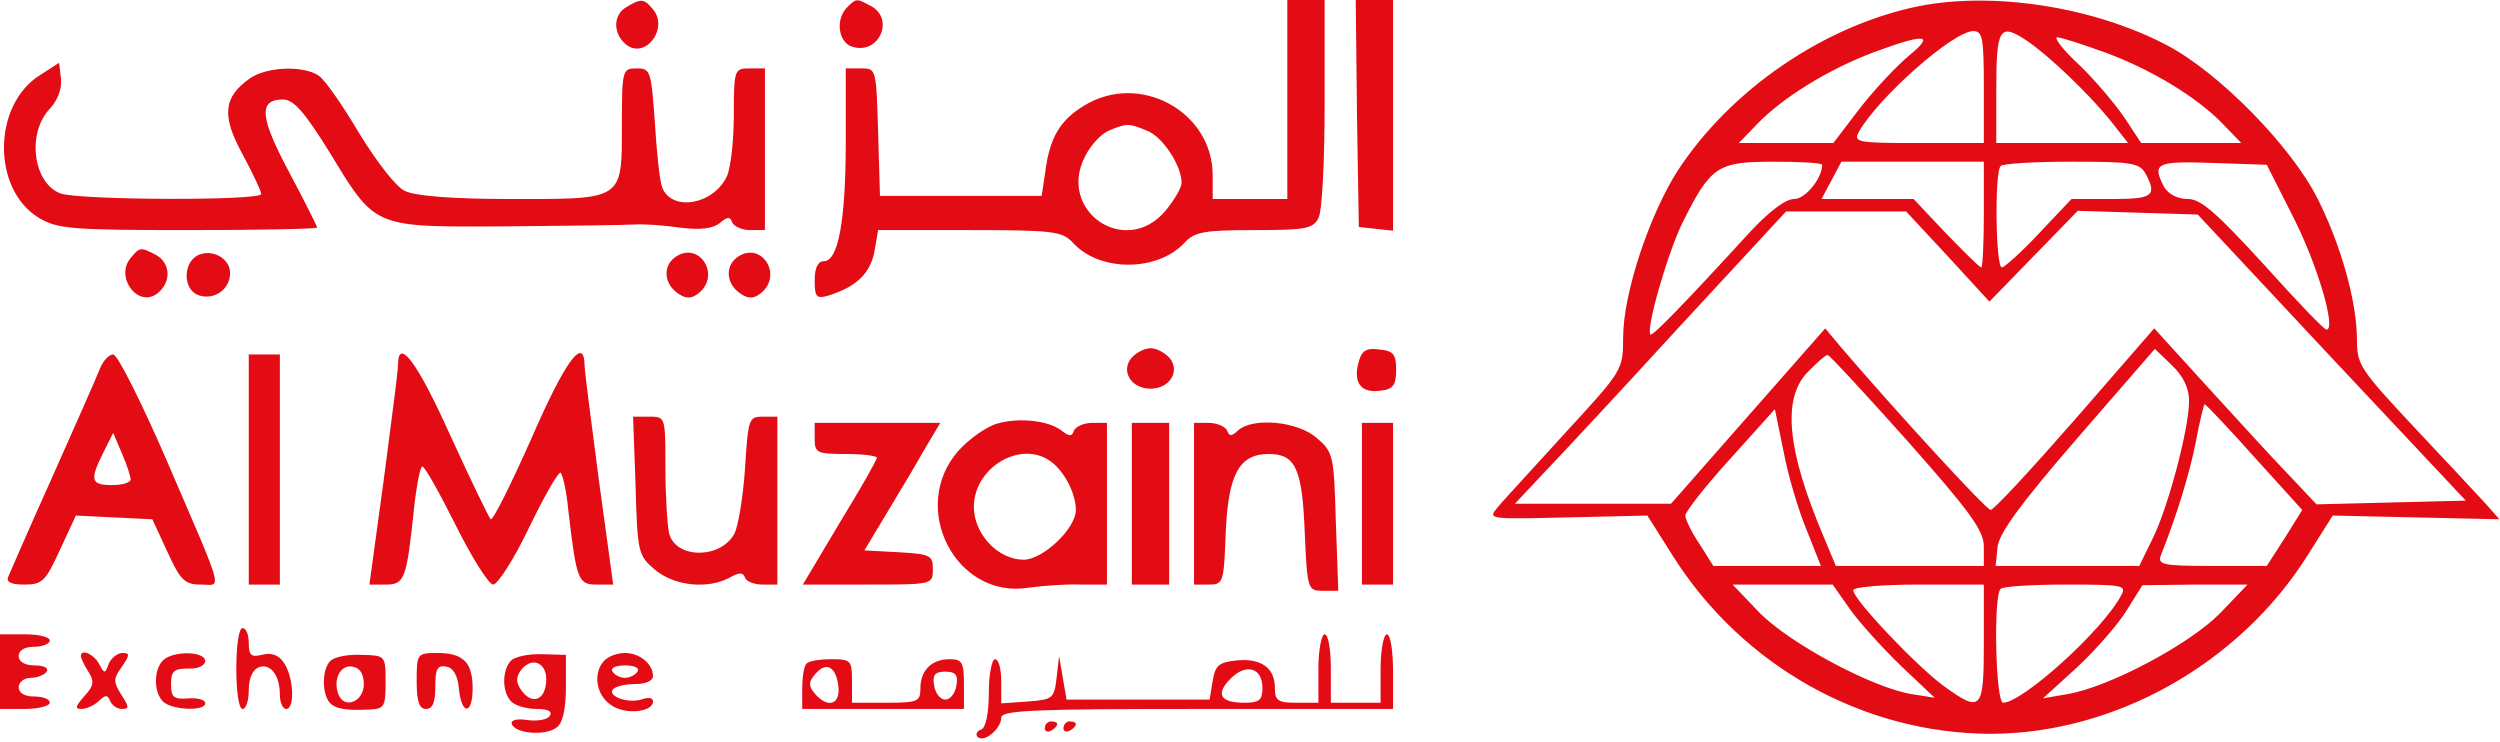 <svg width="536" height="159" viewBox="0 0 536 159" fill="none" xmlns="http://www.w3.org/2000/svg">
<path fill-rule="evenodd" clip-rule="evenodd" d="M290.933 24.267L291.333 48.667L295.067 49.067L298.667 49.467V24.8V0H294.667H290.667L290.933 24.267ZM276 42.667V21.333V1.14658e-05H280H284V22.133C284 34.8 283.467 45.333 282.667 46.8C281.467 49.067 279.733 49.333 268.8 49.333C258.133 49.333 256.133 49.733 254 52C248.267 58.267 235.733 58.4 230 52C227.733 49.6 225.867 49.333 208 49.333H188.267L187.467 54C186.533 58.667 183.6 61.467 177.733 63.333C175.067 64.133 174.667 63.733 174.667 60.133C174.667 57.467 175.333 56 176.667 56C179.733 56 181.333 47.2 181.333 30.267V14.667H184.667C187.863 14.667 187.867 14.8 188.265 28.217L188.267 28.267L188.667 42H206H223.333L224.133 36.667C225.067 29.467 227.333 25.733 232.4 22.667C244.267 15.333 260 23.867 260 37.6V42.667H268H276ZM253.333 39.2C253.333 35.467 249.2 29.2 245.867 28C242 26.4 241.6 26.4 237.733 28C236.133 28.667 233.867 31.067 232.667 33.467C226.533 45.2 241.333 55.333 249.867 45.2C251.733 42.933 253.333 40.267 253.333 39.2ZM181.6 1.6C179.067 4.133 179.733 9.066 182.667 10C188.4 11.866 191.867 4.133 186.8 1.333C185.052 0.386 184.259 -0.044 183.573 0.088C183.003 0.197 182.507 0.692 181.6 1.6ZM134.4 1.466C131.467 3.066 131.333 7.066 134.133 9.466C138.267 12.933 143.467 6.133 140 1.999C138.133 -0.267 137.467 -0.401 134.4 1.466ZM359.733 36.533C371.2 19.066 391.2 5.466 411.333 1.333C427.467 -1.867 448.8 1.466 464.4 9.6C475.733 15.466 491.333 31.466 496.933 42.666C502 52.8 505.333 64.799 505.333 72.933C505.333 78.266 506.133 79.333 517.6 91.6C523.983 98.358 530.366 105.234 532.558 107.596L532.933 108L535.867 111.333L518 110.933L500.133 110.533L494.667 119.2C480 142.4 453.333 157.333 426.667 157.333C399.333 157.2 373.6 142.8 358.667 119.2L353.2 110.533L336 110.933C319.2 111.333 318.933 111.333 321.067 108.8C321.839 107.855 324.879 104.534 328.725 100.33C330.852 98.005 333.226 95.411 335.6 92.799L335.661 92.733C347.867 79.466 348 79.321 348 72.4C348 62.933 353.6 46.133 359.733 36.533ZM425.333 30.666V18.666C425.333 8.133 425.067 6.666 423.067 6.666C418.8 6.666 402.8 20.799 398.533 28.266C397.333 30.533 398.267 30.666 411.333 30.666H425.333ZM452.267 25.599C447.6 19.866 439.333 11.999 434.667 8.8C428.667 4.8 428 5.866 428 19.599V30.666H442.133H456.267L452.267 25.599ZM398.667 23.333C401.733 19.333 406.533 14.266 409.2 11.999C414.933 7.333 412.933 7.066 401.733 11.2C392.133 14.8 382.133 20.933 376.667 26.666L372.8 30.666H382.933H393.067L398.667 23.333ZM476.667 26.666C471.067 20.799 461.067 14.8 451.2 11.2C446.4 9.466 441.867 8 441.067 8C440.267 8 442.267 10.666 445.733 13.866C449.067 17.066 453.467 22.266 455.467 25.2L459.067 30.666H469.733H480.533L476.667 26.666ZM384.667 42.666C387.067 42.666 390.667 38.266 390.667 35.333C390.667 34.933 386 34.666 380.267 34.666C368.267 34.666 366.8 35.599 360.8 47.599C357.6 53.999 352.8 70.666 353.867 71.733C354.267 72.133 360.8 65.466 375.333 49.599C379.333 45.333 382.8 42.666 384.667 42.666ZM424.8 57.333C425.067 57.333 425.333 52.266 425.333 45.999V34.666H410H394.8L392.667 38.666L390.533 42.666H400.4H410.267L417.2 49.999C421.067 53.999 424.4 57.333 424.8 57.333ZM452.8 42.666C461.6 42.666 462.533 41.999 460 37.2C458.667 34.933 457.067 34.666 444.133 34.666C436.267 34.666 429.333 35.066 428.933 35.599C427.6 36.933 427.867 57.333 429.2 57.333C429.733 57.333 433.467 53.999 437.2 49.999L444.133 42.666H452.8ZM498.8 70.666C500.933 70.666 496.933 56.933 491.733 46.666L486 35.333L474.4 34.933C462.267 34.533 461.333 34.933 464 40.133C464.933 41.599 466.8 42.666 469.067 42.666C471.867 42.666 475.2 45.599 485.333 56.666C492.267 64.4 498.267 70.666 498.8 70.666ZM426.533 64.666L417.6 54.933L408.667 45.333H395.733H382.933L359.867 70.266C347.2 84.133 334.133 98.133 330.8 101.6L324.8 108H341.467H358.267L374.8 89.2L391.333 70.4L394.667 74.4C406.533 88.266 425.867 109.333 426.8 109.333C427.467 109.333 435.6 100.533 444.933 89.866L461.867 70.4L472.667 82.266C474.064 83.79 475.566 85.435 477.096 87.109L477.097 87.111L477.101 87.115L477.11 87.124C481.999 92.476 487.158 98.123 490 101.066L496.667 108.133L512.667 107.733L528.667 107.333L499.867 76.666L471.2 45.999L458.4 45.599L445.467 45.2L436 54.933L426.533 64.666ZM461.333 115.866C464.667 109.466 469.333 91.999 469.333 85.999C469.333 83.2 468.133 80.666 465.6 78.266L462 74.799L445.333 93.999C433.2 108 428.533 114.4 428.267 117.333L427.867 121.333H443.2H458.667L461.333 115.866ZM425.333 117.2C425.333 113.733 422.4 109.733 409.067 94.666C400 84.533 392.267 76.133 391.867 76.133C391.467 75.999 389.6 77.733 387.6 79.733C382 85.466 383.2 96.666 390.933 114.933L393.6 121.333H409.467H425.333V117.2ZM493.6 109.333L483.333 97.999C477.733 91.733 472.933 86.666 472.667 86.666C472.533 86.666 471.6 90.266 470.8 94.666C469.467 101.6 466.4 111.333 463.333 118.933C462.533 121.066 463.467 121.333 474.133 121.333H486L489.867 115.333L493.6 109.333ZM390.4 121.333L387.333 113.6C385.6 109.466 383.333 101.866 382.4 96.799L380.533 87.733L370.933 98.4C365.6 104.266 361.333 109.733 361.333 110.533C361.333 111.333 362.667 114.133 364.4 116.666L367.333 121.333H378.8H390.4ZM407.6 142.8C403.6 138.933 398.667 133.466 396.667 130.666L392.933 125.333H382.267H371.467L377.333 131.466C383.867 138 401.2 147.333 409.733 148.8L414.8 149.6L407.6 142.8ZM416.533 146.933C424.8 152.933 425.333 152.4 425.333 138V125.333H411.333C403.6 125.333 397.333 125.866 397.333 126.533C397.333 128.533 410.8 142.666 416.533 146.933ZM429.467 150.666C433.6 150.666 450.933 135.066 454.8 127.6C456 125.466 455.067 125.333 442.933 125.333C435.733 125.333 429.333 125.733 428.933 126.266C427.333 127.733 427.867 150.666 429.467 150.666ZM443.333 148.8C452.133 147.333 469.467 138.133 476 131.466L481.867 125.333H470.667L459.333 125.466L456 130.8C454.133 133.866 449.333 139.333 445.333 143.066L438 149.733L443.333 148.8ZM8.533 16.133C-1.6 22.533 -1.733 40.533 8.267 46.666C12.267 49.066 15.067 49.333 40.4 49.333C55.6 49.333 68 49.066 68 48.8C68 48.533 65.333 43.2 62 36.933C55.733 25.2 55.333 21.333 60.667 21.333C62.933 21.333 65.2 23.866 70.667 32.666C70.856 32.976 71.041 33.28 71.222 33.578C75.095 39.935 77.336 43.615 80.593 45.736C85.069 48.65 91.463 48.618 106.646 48.543C107.303 48.539 107.976 48.536 108.667 48.533C121.867 48.4 134.133 48.266 136 48.133C137.867 47.999 142.133 48.266 145.733 48.8C150.133 49.333 152.667 49.066 154.267 47.866C156 46.4 156.533 46.4 156.933 47.599C157.333 48.533 159.067 49.333 160.8 49.333H164V32V14.666H160.667C157.467 14.666 157.333 14.933 157.333 24.666C157.333 30.133 156.667 35.999 155.867 37.733C153.067 43.866 144.133 45.466 142 40.266C141.467 39.066 140.8 32.8 140.4 26.266C139.6 15.2 139.467 14.666 136.533 14.666C133.467 14.666 133.333 14.933 133.333 26.533C133.333 26.889 133.334 27.236 133.334 27.577C133.339 34.177 133.341 37.892 131.5 39.982C129.128 42.674 123.699 42.672 111.279 42.667C110.733 42.666 110.174 42.666 109.6 42.666C96.667 42.666 88.933 41.999 86.8 40.933C84.933 40.133 80.667 34.533 77.067 28.666C73.6 22.799 69.733 17.2 68.4 16.266C65.2 13.999 57.2 14.266 53.6 16.799C47.867 20.799 47.467 24.799 52 33.066C54.133 37.066 56 40.933 56 41.599C56 43.066 16.933 42.933 12.933 41.466C7.067 39.2 5.733 28.533 10.667 23.333C12.4 21.466 13.333 18.933 13.067 16.799L12.667 13.466L8.533 16.133ZM33.867 62.8C29.733 66.266 24.533 59.467 28 55.333C30 52.933 30.133 52.933 33.467 54.666C36.533 56.4 36.8 60.4 33.867 62.8ZM42.267 54.8C39.067 56.666 39.333 62.266 42.667 63.333C46 64.4 49.333 62 49.333 58.533C49.333 55.333 45.333 53.2 42.267 54.8ZM145.6 63.067C142.4 61.067 142 57.2 144.667 55.2C149.733 51.467 154.667 58.8 149.867 62.8C148.4 64 147.2 64.133 145.6 63.067ZM158 55.2C155.333 57.2 155.733 61.067 158.933 63.067C160.533 64.133 161.733 64 163.2 62.8C168 58.8 163.067 51.467 158 55.2ZM246.667 83.333C242.533 83.333 240.267 79.6 242.533 76.799C243.6 75.6 245.333 74.666 246.667 74.666C248 74.666 249.733 75.6 250.8 76.799C253.067 79.6 250.8 83.333 246.667 83.333ZM291.2 78C290.133 82.266 292 84.4 296.133 83.733C298.667 83.466 299.333 82.533 299.333 79.333C299.333 76 298.8 75.2 295.733 74.933C292.8 74.533 291.867 75.2 291.2 78ZM11.333 102C16.267 90.933 20.8 80.666 21.467 78.933C22.133 77.333 23.333 75.999 24.267 75.999C25.2 75.999 30.267 86.133 35.6 98.4C36.657 100.855 37.621 103.088 38.498 105.119L38.503 105.131C45.158 120.545 46.791 124.327 45.83 125.176C45.518 125.452 44.932 125.418 44.156 125.373C43.825 125.354 43.46 125.333 43.067 125.333C39.6 125.333 38.667 124.4 35.867 118.266L32.667 111.333L24.4 110.933L16.267 110.533L12.8 118C9.733 124.666 9.067 125.333 5.2 125.333C2.4 125.333 1.333 124.8 1.733 123.733C2.133 122.8 6.4 112.933 11.333 102ZM24 104C26.267 104 28 103.466 28 102.8C28 102.133 27.2 99.6 26.133 97.2L24.267 92.799L22.133 97.066C19.2 102.933 19.467 104 24 104ZM53.333 100.666V125.333H56.667H60V100.666V75.999H56.667H53.333V100.666ZM82.775 99.038C84.164 88.405 85.333 79.457 85.333 78.266C85.333 72.133 89.467 77.6 96.533 93.333C100.933 102.933 104.8 110.933 105.2 111.333C105.733 111.6 109.6 103.733 114 93.866C121.067 77.6 125.2 71.866 125.333 78.266C125.333 79.456 126.502 88.401 127.891 99.032L127.891 99.034L127.891 99.037L127.891 99.038L127.908 99.167C128.07 100.403 128.234 101.662 128.4 102.933L131.467 125.333H127.867C124 125.333 123.6 124.4 121.867 109.6C121.467 105.066 120.533 101.333 120.133 101.333C119.6 101.333 116.533 106.666 113.333 113.333C110.133 120 106.667 125.333 105.733 125.333C104.8 125.333 101.2 119.6 97.733 112.666C94.267 105.733 91.067 100 90.533 100C90.133 100 89.333 103.866 88.8 108.666C87.2 124 86.8 125.333 82.8 125.333H79.2L82.267 102.933L82.554 100.733L82.718 99.474L82.722 99.447L82.765 99.117L82.766 99.109L82.775 99.038ZM136.267 104.133C136.667 118.4 136.8 119.067 140.4 122.133C144.533 125.6 151.6 126.4 156.4 123.867C158.533 122.667 159.333 122.667 159.733 123.867C160 124.667 161.733 125.333 163.467 125.333H166.667V107.333V89.333H163.467C160.533 89.333 160.4 89.867 159.733 100.4C159.333 106.533 158.267 112.8 157.467 114.4C154.533 119.867 144.933 119.867 143.467 114.4C143.067 112.667 142.667 106.4 142.667 100.267C142.667 92.803 142.667 90.435 141.564 89.683C141.051 89.333 140.3 89.333 139.2 89.333H135.733L136.267 104.133ZM205.467 96.666C207.733 94.133 211.467 91.466 213.867 90.799C218.533 89.466 225.067 90.133 227.867 92.533C229.333 93.6 229.867 93.6 230.267 92.266C230.667 91.466 232.4 90.666 234.133 90.666H237.333V108V125.333H231.733C228.533 125.2 223.467 125.6 220.533 126C204.933 128.533 194.8 108.8 205.467 96.666ZM230.667 109.333C230.667 105.866 228.267 101.2 225.467 99.066C219.067 94.133 208.8 100.133 208.8 108.666C208.8 114.533 214 120 219.467 120C223.6 120 230.667 113.333 230.667 109.333ZM174.667 93.999C174.667 97.066 175.067 97.333 181.333 97.333C185.067 97.333 188 97.733 188 98.133C188 98.666 184.4 104.933 180 112.133L172.133 125.333H186C196.114 125.333 198.922 125.333 199.701 124.076C200 123.593 200 122.925 200 122C200 119.066 199.467 118.8 192.667 118.4L185.333 118L189.733 110.666C190.188 109.909 190.69 109.076 191.219 108.197C193.484 104.435 196.245 99.852 197.867 96.933L201.6 90.666H188.133H174.667V93.999ZM242.667 125.333V108V90.666H246.667H250.667V108V125.333H246.667H242.667ZM256 107.999V125.333H259.2C262.267 125.333 262.4 124.933 262.8 114.133C263.333 101.599 265.733 97.333 272 97.333C277.733 97.333 279.2 100.399 279.733 114.133C280.267 126.399 280.4 126.666 283.6 126.666H286.933L286.4 111.866C286 97.599 285.867 96.933 282.267 93.866C278.133 90.266 268.533 89.466 265.467 92.266C264 93.599 263.6 93.599 263.067 92.266C262.667 91.466 260.933 90.666 259.2 90.666H256V107.999ZM292 125.333V108V90.666H295.333H298.667V108V125.333H295.333H292ZM50.667 143.333C50.667 148.267 51.2 152 52 152C52.8 152 53.333 150.133 53.333 148C53.333 145.467 54.133 143.6 55.467 143.067C58 142.133 60 144.8 60 148.933C60 150.667 60.667 152 61.333 152C63.333 152 62.933 144.933 60.8 142C59.733 140.4 58.133 139.867 56.133 140.4C53.867 140.933 53.333 140.533 53.333 137.867C53.333 136.133 52.8 134.667 52 134.667C51.2 134.667 50.667 138.4 50.667 143.333ZM0 152V144V136H5.333C8.267 136 10.667 136.533 10.667 137.333C10.667 138 9.2 138.667 7.333 138.667C5.2 138.667 4 139.467 4 140.667C4 141.867 5.333 142.667 7.467 142.667C9.333 142.667 10.533 143.2 10 144C9.6 144.667 8 145.333 6.533 145.333C5.2 145.333 4 146.267 4 147.333C4 148.533 5.2 149.333 7.333 149.333C9.2 149.333 10.667 149.867 10.667 150.667C10.667 151.333 8.267 152 5.333 152H0ZM282.667 143.333V150.666H278C274 150.666 273.333 150.266 273.333 147.466C273.333 143.2 270.4 141.066 265.067 141.6C261.333 142 260.533 142.666 260 146L259.333 150H244H228.667L227.867 145.333L227.067 140.666L226.533 145.333C226 149.733 225.733 150 220.4 150.4L214.667 150.8V146.133C214.667 143.466 214.133 141.333 213.333 141.333C212.667 141.333 212 144.533 212 148.533C212 153.066 211.333 156 210.4 156.4C209.467 156.666 209.067 157.466 209.6 158C210.933 159.333 214.667 156.266 214.667 153.866C214.667 152.266 221.867 152 256.667 152H298.667V144C298.667 139.6 298.133 136 297.333 136C296.667 136 296 139.333 296 143.333V150.666H290.667H285.333V143.333C285.333 139.333 284.8 136 284 136C283.333 136 282.667 139.333 282.667 143.333ZM270.667 147.466C270.667 150.133 270 150.666 266.8 150.666C261.6 150.666 260.533 148.8 263.867 145.466C267.2 142.133 270.667 143.2 270.667 147.466ZM18.933 144C18 142.533 17.333 141.067 17.333 140.667C17.333 139.067 20 140.133 21.2 142.267C22.4 144.533 22.533 144.533 23.333 142.267C23.867 141.067 25.2 140 26.267 140C27.867 140 27.867 140.4 26.133 142.933C24.267 145.6 24.267 146.133 26 148.933C27.733 151.6 27.733 152 26.133 152C25.067 152 24 151.2 23.6 150.267C23.067 148.933 22.667 148.933 21.2 150.267C20.267 151.2 18.533 152 17.467 152C16 152 16.133 151.467 18.133 149.2C20.133 147.067 20.267 146 18.933 144ZM34.933 141.599C32.933 143.599 32.933 148.399 34.933 150.399C36.8 152.266 44 152.533 44 150.799C44 149.999 42.4 149.599 40.4 149.733C37.2 149.999 36.667 149.466 36.667 146.666C36.667 143.866 37.333 143.333 40.4 143.333C42.4 143.466 44 142.666 44 141.733C44 139.599 37.067 139.466 34.933 141.599ZM70.4 150.266C68.933 147.866 69.2 143.333 70.8 141.733C71.733 140.799 74.667 140.266 77.467 140.399C79.982 140.464 81.28 140.497 81.951 141.163C82.667 141.874 82.667 143.306 82.667 146.266C82.667 151.599 82.4 151.999 79.067 152.133C73.6 152.399 71.467 151.866 70.4 150.266ZM72.533 148.799C73.733 152.133 78 150.533 78 146.666C78 144.533 77.2 143.199 75.6 142.933C73.067 142.399 71.333 145.599 72.533 148.799ZM89.333 146C89.333 150.4 89.867 152 91.333 152C92.8 152 93.333 150.533 93.333 147.2C93.333 143.467 93.733 142.533 95.733 142.933C97.2 143.2 98.133 144.8 98.4 147.733C98.933 153.333 101.333 153.333 101.333 147.6C101.333 142 99.333 140 93.733 140C89.467 140 89.333 140.133 89.333 146ZM109.6 150.399C107.6 148.399 107.6 143.599 109.6 141.599C110.4 140.799 113.467 140.133 116.267 140.266L121.333 140.399V147.333C121.333 151.866 120.667 154.933 119.467 155.866C117.2 157.866 110.4 157.333 109.733 155.199C109.467 154.399 110.8 153.999 113.2 154.399C115.333 154.666 117.467 154.266 117.867 153.466C118.533 152.533 117.467 151.999 115.067 151.999C112.933 151.999 110.533 151.333 109.6 150.399ZM111.6 147.733C113.733 151.066 116.667 150.399 117.067 146.533C117.6 142.399 114.4 140.533 111.867 143.466C110.667 144.933 110.533 146.133 111.6 147.733ZM129.6 141.6C127.067 144.133 127.733 149.066 131.067 151.2C134.133 153.333 140 152.666 140 150.4C140 149.6 139.067 149.467 137.867 149.866C135.067 150.933 130.4 149.467 131.333 147.866C131.867 147.2 133.867 146.666 136.133 146.666C138.4 146.666 140 146 140 144.933C140 142.4 137.2 140 134 140C132.4 140 130.533 140.666 129.6 141.6ZM136.667 144C136.267 144.666 135.067 145.333 134 145.333C132.933 145.333 131.733 144.666 131.333 144C130.8 143.2 132 142.666 134 142.666C136 142.666 137.2 143.2 136.667 144ZM172 147.6C172 145.067 172.4 142.667 172.933 142.267C173.333 141.733 175.733 141.333 178.267 141.333C182.4 141.333 182.667 141.6 182.667 146V150.667H190C196.8 150.667 197.333 150.4 197.333 147.6C197.333 143.733 199.733 141.333 203.6 141.333C206.267 141.333 206.667 142 206.667 146.667V152H189.333H172V147.6ZM174.667 148.667C177.467 152 180.267 151.067 179.733 147.067C179.2 142.8 177.067 141.733 174.667 144.667C173.333 146.267 173.333 147.067 174.667 148.667ZM202.667 150C203.733 150 204.8 148.667 205.067 146.933C205.467 144.667 204.8 144 202.667 144C200.533 144 199.867 144.667 200.267 146.933C200.533 148.667 201.6 150 202.667 150ZM224 156.133C224 156.8 224.667 157.066 225.333 156.666C226.133 156.266 226.667 155.6 226.667 155.2C226.667 154.933 226.133 154.666 225.333 154.666C224.667 154.666 224 155.333 224 156.133ZM229.333 156.666C228.667 157.066 228 156.8 228 156.133C228 155.333 228.667 154.666 229.333 154.666C230.133 154.666 230.667 154.933 230.667 155.2C230.667 155.6 230.133 156.266 229.333 156.666Z" fill="#E30B14"/>
</svg>
